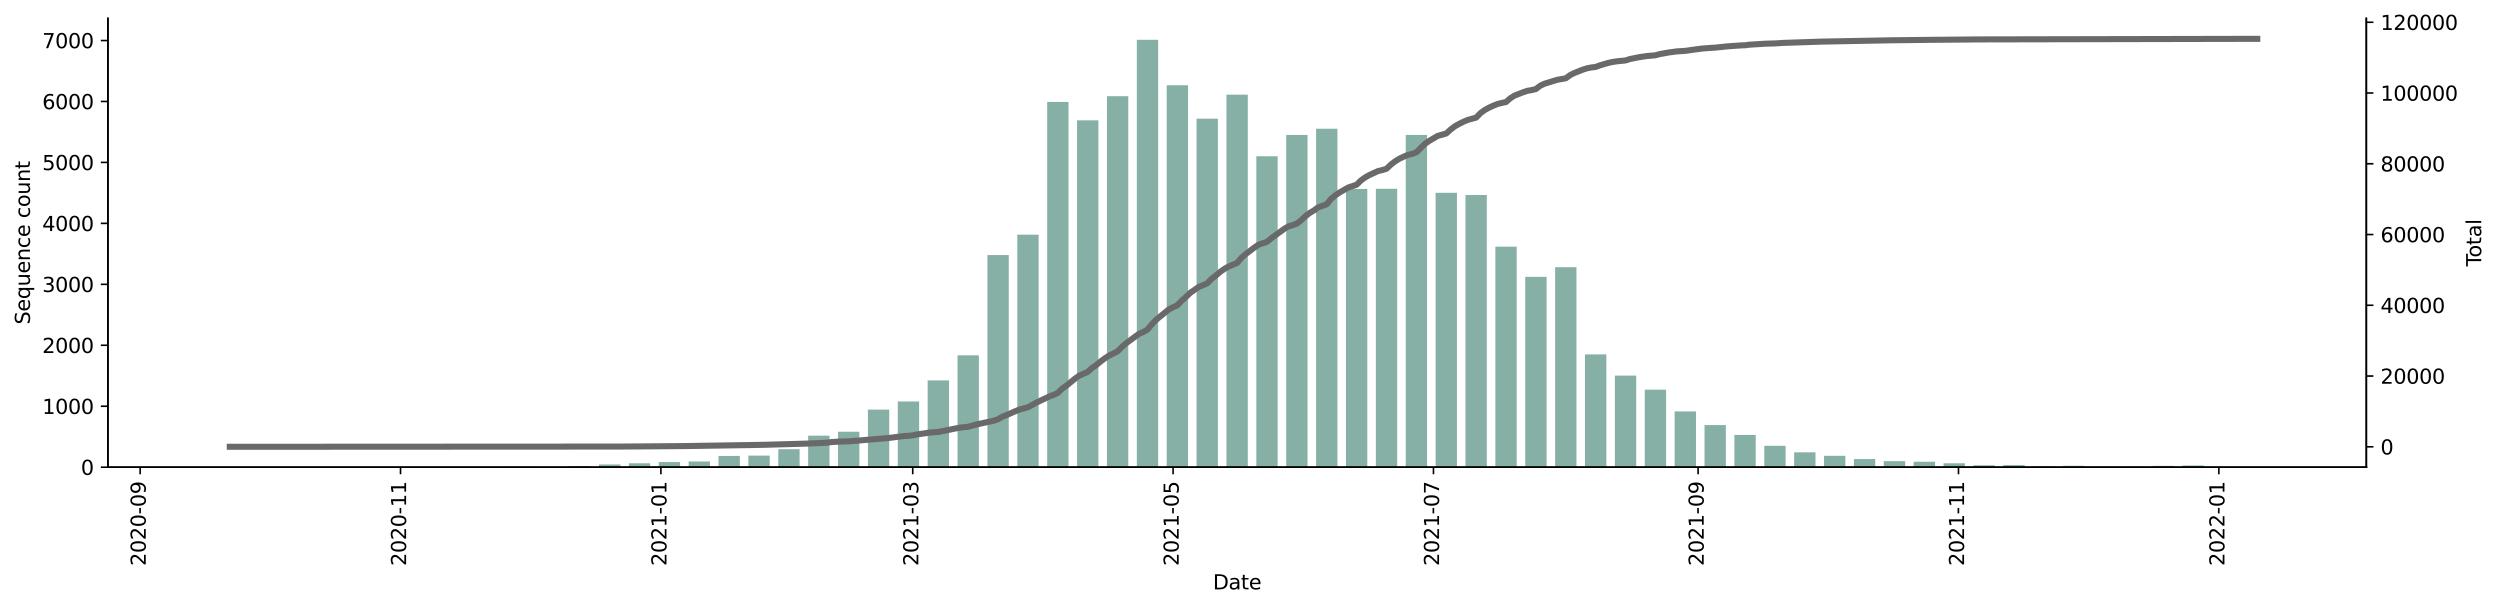 <?xml version="1.0" encoding="utf-8" standalone="no"?>
<!DOCTYPE svg PUBLIC "-//W3C//DTD SVG 1.1//EN"
  "http://www.w3.org/Graphics/SVG/1.1/DTD/svg11.dtd">
<svg xmlns:xlink="http://www.w3.org/1999/xlink" width="1235.381pt" height="300.522pt" viewBox="0 0 1235.381 300.522" xmlns="http://www.w3.org/2000/svg" version="1.1">
 <defs>
  <style type="text/css">*{stroke-linejoin: round; stroke-linecap: butt}</style>
 </defs>
 <g id="figure_1">
  <g id="patch_1">
   <path d="M 0 300.522 
L 1235.381 300.522 
L 1235.381 0 
L 0 0 
z
" style="fill: #ffffff"/>
  </g>
  <g id="axes_1">
   <g id="patch_2">
    <path d="M 53.328 230.861 
L 1169.328 230.861 
L 1169.328 9.101 
L 53.328 9.101 
z
" style="fill: #ffffff"/>
   </g>
   <g id="patch_3">
    <path d="M 104.055 230.861 
L 114.602 230.861 
L 114.602 230.831 
L 104.055 230.831 
z
" clip-path="url(#p906e854f98)" style="fill: #86b0a6"/>
   </g>
   <g id="patch_4">
    <path d="M 118.82 230.861 
L 129.366 230.861 
L 129.366 230.831 
L 118.82 230.831 
z
" clip-path="url(#p906e854f98)" style="fill: #86b0a6"/>
   </g>
   <g id="patch_5">
    <path d="M 148.349 230.861 
L 158.896 230.861 
L 158.896 230.831 
L 148.349 230.831 
z
" clip-path="url(#p906e854f98)" style="fill: #86b0a6"/>
   </g>
   <g id="patch_6">
    <path d="M 163.114 230.861 
L 173.66 230.861 
L 173.66 230.801 
L 163.114 230.801 
z
" clip-path="url(#p906e854f98)" style="fill: #86b0a6"/>
   </g>
   <g id="patch_7">
    <path d="M 177.879 230.861 
L 188.425 230.861 
L 188.425 230.77 
L 177.879 230.77 
z
" clip-path="url(#p906e854f98)" style="fill: #86b0a6"/>
   </g>
   <g id="patch_8">
    <path d="M 192.644 230.861 
L 203.19 230.861 
L 203.19 230.831 
L 192.644 230.831 
z
" clip-path="url(#p906e854f98)" style="fill: #86b0a6"/>
   </g>
   <g id="patch_9">
    <path d="M 222.173 230.861 
L 232.719 230.861 
L 232.719 230.77 
L 222.173 230.77 
z
" clip-path="url(#p906e854f98)" style="fill: #86b0a6"/>
   </g>
   <g id="patch_10">
    <path d="M 251.702 230.861 
L 262.249 230.861 
L 262.249 230.71 
L 251.702 230.71 
z
" clip-path="url(#p906e854f98)" style="fill: #86b0a6"/>
   </g>
   <g id="patch_11">
    <path d="M 266.467 230.861 
L 277.013 230.861 
L 277.013 230.77 
L 266.467 230.77 
z
" clip-path="url(#p906e854f98)" style="fill: #86b0a6"/>
   </g>
   <g id="patch_12">
    <path d="M 281.232 230.861 
L 291.778 230.861 
L 291.778 230.319 
L 281.232 230.319 
z
" clip-path="url(#p906e854f98)" style="fill: #86b0a6"/>
   </g>
   <g id="patch_13">
    <path d="M 295.996 230.861 
L 306.543 230.861 
L 306.543 229.505 
L 295.996 229.505 
z
" clip-path="url(#p906e854f98)" style="fill: #86b0a6"/>
   </g>
   <g id="patch_14">
    <path d="M 310.761 230.861 
L 321.307 230.861 
L 321.307 228.933 
L 310.761 228.933 
z
" clip-path="url(#p906e854f98)" style="fill: #86b0a6"/>
   </g>
   <g id="patch_15">
    <path d="M 325.526 230.861 
L 336.072 230.861 
L 336.072 228.331 
L 325.526 228.331 
z
" clip-path="url(#p906e854f98)" style="fill: #86b0a6"/>
   </g>
   <g id="patch_16">
    <path d="M 340.291 230.861 
L 350.837 230.861 
L 350.837 228.03 
L 340.291 228.03 
z
" clip-path="url(#p906e854f98)" style="fill: #86b0a6"/>
   </g>
   <g id="patch_17">
    <path d="M 355.055 230.861 
L 365.601 230.861 
L 365.601 225.289 
L 355.055 225.289 
z
" clip-path="url(#p906e854f98)" style="fill: #86b0a6"/>
   </g>
   <g id="patch_18">
    <path d="M 369.82 230.861 
L 380.366 230.861 
L 380.366 225.138 
L 369.82 225.138 
z
" clip-path="url(#p906e854f98)" style="fill: #86b0a6"/>
   </g>
   <g id="patch_19">
    <path d="M 384.585 230.861 
L 395.131 230.861 
L 395.131 221.975 
L 384.585 221.975 
z
" clip-path="url(#p906e854f98)" style="fill: #86b0a6"/>
   </g>
   <g id="patch_20">
    <path d="M 399.349 230.861 
L 409.896 230.861 
L 409.896 215.289 
L 399.349 215.289 
z
" clip-path="url(#p906e854f98)" style="fill: #86b0a6"/>
   </g>
   <g id="patch_21">
    <path d="M 414.114 230.861 
L 424.66 230.861 
L 424.66 213.331 
L 414.114 213.331 
z
" clip-path="url(#p906e854f98)" style="fill: #86b0a6"/>
   </g>
   <g id="patch_22">
    <path d="M 428.879 230.861 
L 439.425 230.861 
L 439.425 202.398 
L 428.879 202.398 
z
" clip-path="url(#p906e854f98)" style="fill: #86b0a6"/>
   </g>
   <g id="patch_23">
    <path d="M 443.643 230.861 
L 454.19 230.861 
L 454.19 198.392 
L 443.643 198.392 
z
" clip-path="url(#p906e854f98)" style="fill: #86b0a6"/>
   </g>
   <g id="patch_24">
    <path d="M 458.408 230.861 
L 468.954 230.861 
L 468.954 187.97 
L 458.408 187.97 
z
" clip-path="url(#p906e854f98)" style="fill: #86b0a6"/>
   </g>
   <g id="patch_25">
    <path d="M 473.173 230.861 
L 483.719 230.861 
L 483.719 175.591 
L 473.173 175.591 
z
" clip-path="url(#p906e854f98)" style="fill: #86b0a6"/>
   </g>
   <g id="patch_26">
    <path d="M 487.937 230.861 
L 498.484 230.861 
L 498.484 126.044 
L 487.937 126.044 
z
" clip-path="url(#p906e854f98)" style="fill: #86b0a6"/>
   </g>
   <g id="patch_27">
    <path d="M 502.702 230.861 
L 513.248 230.861 
L 513.248 115.954 
L 502.702 115.954 
z
" clip-path="url(#p906e854f98)" style="fill: #86b0a6"/>
   </g>
   <g id="patch_28">
    <path d="M 517.467 230.861 
L 528.013 230.861 
L 528.013 50.383 
L 517.467 50.383 
z
" clip-path="url(#p906e854f98)" style="fill: #86b0a6"/>
   </g>
   <g id="patch_29">
    <path d="M 532.232 230.861 
L 542.778 230.861 
L 542.778 59.449 
L 532.232 59.449 
z
" clip-path="url(#p906e854f98)" style="fill: #86b0a6"/>
   </g>
   <g id="patch_30">
    <path d="M 546.996 230.861 
L 557.542 230.861 
L 557.542 47.552 
L 546.996 47.552 
z
" clip-path="url(#p906e854f98)" style="fill: #86b0a6"/>
   </g>
   <g id="patch_31">
    <path d="M 561.761 230.861 
L 572.307 230.861 
L 572.307 19.661 
L 561.761 19.661 
z
" clip-path="url(#p906e854f98)" style="fill: #86b0a6"/>
   </g>
   <g id="patch_32">
    <path d="M 576.526 230.861 
L 587.072 230.861 
L 587.072 42.13 
L 576.526 42.13 
z
" clip-path="url(#p906e854f98)" style="fill: #86b0a6"/>
   </g>
   <g id="patch_33">
    <path d="M 591.29 230.861 
L 601.837 230.861 
L 601.837 58.636 
L 591.29 58.636 
z
" clip-path="url(#p906e854f98)" style="fill: #86b0a6"/>
   </g>
   <g id="patch_34">
    <path d="M 606.055 230.861 
L 616.601 230.861 
L 616.601 46.769 
L 606.055 46.769 
z
" clip-path="url(#p906e854f98)" style="fill: #86b0a6"/>
   </g>
   <g id="patch_35">
    <path d="M 620.82 230.861 
L 631.366 230.861 
L 631.366 77.22 
L 620.82 77.22 
z
" clip-path="url(#p906e854f98)" style="fill: #86b0a6"/>
   </g>
   <g id="patch_36">
    <path d="M 635.584 230.861 
L 646.131 230.861 
L 646.131 66.678 
L 635.584 66.678 
z
" clip-path="url(#p906e854f98)" style="fill: #86b0a6"/>
   </g>
   <g id="patch_37">
    <path d="M 650.349 230.861 
L 660.895 230.861 
L 660.895 63.606 
L 650.349 63.606 
z
" clip-path="url(#p906e854f98)" style="fill: #86b0a6"/>
   </g>
   <g id="patch_38">
    <path d="M 665.114 230.861 
L 675.66 230.861 
L 675.66 93.364 
L 665.114 93.364 
z
" clip-path="url(#p906e854f98)" style="fill: #86b0a6"/>
   </g>
   <g id="patch_39">
    <path d="M 679.878 230.861 
L 690.425 230.861 
L 690.425 93.304 
L 679.878 93.304 
z
" clip-path="url(#p906e854f98)" style="fill: #86b0a6"/>
   </g>
   <g id="patch_40">
    <path d="M 694.643 230.861 
L 705.189 230.861 
L 705.189 66.678 
L 694.643 66.678 
z
" clip-path="url(#p906e854f98)" style="fill: #86b0a6"/>
   </g>
   <g id="patch_41">
    <path d="M 709.408 230.861 
L 719.954 230.861 
L 719.954 95.261 
L 709.408 95.261 
z
" clip-path="url(#p906e854f98)" style="fill: #86b0a6"/>
   </g>
   <g id="patch_42">
    <path d="M 724.173 230.861 
L 734.719 230.861 
L 734.719 96.376 
L 724.173 96.376 
z
" clip-path="url(#p906e854f98)" style="fill: #86b0a6"/>
   </g>
   <g id="patch_43">
    <path d="M 738.937 230.861 
L 749.483 230.861 
L 749.483 121.887 
L 738.937 121.887 
z
" clip-path="url(#p906e854f98)" style="fill: #86b0a6"/>
   </g>
   <g id="patch_44">
    <path d="M 753.702 230.861 
L 764.248 230.861 
L 764.248 136.827 
L 753.702 136.827 
z
" clip-path="url(#p906e854f98)" style="fill: #86b0a6"/>
   </g>
   <g id="patch_45">
    <path d="M 768.467 230.861 
L 779.013 230.861 
L 779.013 132.038 
L 768.467 132.038 
z
" clip-path="url(#p906e854f98)" style="fill: #86b0a6"/>
   </g>
   <g id="patch_46">
    <path d="M 783.231 230.861 
L 793.778 230.861 
L 793.778 175.139 
L 783.231 175.139 
z
" clip-path="url(#p906e854f98)" style="fill: #86b0a6"/>
   </g>
   <g id="patch_47">
    <path d="M 797.996 230.861 
L 808.542 230.861 
L 808.542 185.591 
L 797.996 185.591 
z
" clip-path="url(#p906e854f98)" style="fill: #86b0a6"/>
   </g>
   <g id="patch_48">
    <path d="M 812.761 230.861 
L 823.307 230.861 
L 823.307 192.548 
L 812.761 192.548 
z
" clip-path="url(#p906e854f98)" style="fill: #86b0a6"/>
   </g>
   <g id="patch_49">
    <path d="M 827.525 230.861 
L 838.072 230.861 
L 838.072 203.301 
L 827.525 203.301 
z
" clip-path="url(#p906e854f98)" style="fill: #86b0a6"/>
   </g>
   <g id="patch_50">
    <path d="M 842.29 230.861 
L 852.836 230.861 
L 852.836 210.048 
L 842.29 210.048 
z
" clip-path="url(#p906e854f98)" style="fill: #86b0a6"/>
   </g>
   <g id="patch_51">
    <path d="M 857.055 230.861 
L 867.601 230.861 
L 867.601 214.927 
L 857.055 214.927 
z
" clip-path="url(#p906e854f98)" style="fill: #86b0a6"/>
   </g>
   <g id="patch_52">
    <path d="M 871.82 230.861 
L 882.366 230.861 
L 882.366 220.289 
L 871.82 220.289 
z
" clip-path="url(#p906e854f98)" style="fill: #86b0a6"/>
   </g>
   <g id="patch_53">
    <path d="M 886.584 230.861 
L 897.13 230.861 
L 897.13 223.512 
L 886.584 223.512 
z
" clip-path="url(#p906e854f98)" style="fill: #86b0a6"/>
   </g>
   <g id="patch_54">
    <path d="M 901.349 230.861 
L 911.895 230.861 
L 911.895 225.228 
L 901.349 225.228 
z
" clip-path="url(#p906e854f98)" style="fill: #86b0a6"/>
   </g>
   <g id="patch_55">
    <path d="M 916.114 230.861 
L 926.66 230.861 
L 926.66 226.855 
L 916.114 226.855 
z
" clip-path="url(#p906e854f98)" style="fill: #86b0a6"/>
   </g>
   <g id="patch_56">
    <path d="M 930.878 230.861 
L 941.425 230.861 
L 941.425 227.879 
L 930.878 227.879 
z
" clip-path="url(#p906e854f98)" style="fill: #86b0a6"/>
   </g>
   <g id="patch_57">
    <path d="M 945.643 230.861 
L 956.189 230.861 
L 956.189 228.18 
L 945.643 228.18 
z
" clip-path="url(#p906e854f98)" style="fill: #86b0a6"/>
   </g>
   <g id="patch_58">
    <path d="M 960.408 230.861 
L 970.954 230.861 
L 970.954 228.933 
L 960.408 228.933 
z
" clip-path="url(#p906e854f98)" style="fill: #86b0a6"/>
   </g>
   <g id="patch_59">
    <path d="M 975.172 230.861 
L 985.719 230.861 
L 985.719 229.927 
L 975.172 229.927 
z
" clip-path="url(#p906e854f98)" style="fill: #86b0a6"/>
   </g>
   <g id="patch_60">
    <path d="M 989.937 230.861 
L 1000.483 230.861 
L 1000.483 229.807 
L 989.937 229.807 
z
" clip-path="url(#p906e854f98)" style="fill: #86b0a6"/>
   </g>
   <g id="patch_61">
    <path d="M 1004.702 230.861 
L 1015.248 230.861 
L 1015.248 230.439 
L 1004.702 230.439 
z
" clip-path="url(#p906e854f98)" style="fill: #86b0a6"/>
   </g>
   <g id="patch_62">
    <path d="M 1019.466 230.861 
L 1030.013 230.861 
L 1030.013 230.168 
L 1019.466 230.168 
z
" clip-path="url(#p906e854f98)" style="fill: #86b0a6"/>
   </g>
   <g id="patch_63">
    <path d="M 1034.231 230.861 
L 1044.777 230.861 
L 1044.777 230.59 
L 1034.231 230.59 
z
" clip-path="url(#p906e854f98)" style="fill: #86b0a6"/>
   </g>
   <g id="patch_64">
    <path d="M 1048.996 230.861 
L 1059.542 230.861 
L 1059.542 230.68 
L 1048.996 230.68 
z
" clip-path="url(#p906e854f98)" style="fill: #86b0a6"/>
   </g>
   <g id="patch_65">
    <path d="M 1063.761 230.861 
L 1074.307 230.861 
L 1074.307 230.198 
L 1063.761 230.198 
z
" clip-path="url(#p906e854f98)" style="fill: #86b0a6"/>
   </g>
   <g id="patch_66">
    <path d="M 1078.525 230.861 
L 1089.071 230.861 
L 1089.071 230.017 
L 1078.525 230.017 
z
" clip-path="url(#p906e854f98)" style="fill: #86b0a6"/>
   </g>
   <g id="patch_67">
    <path d="M 1108.055 230.861 
L 1118.601 230.861 
L 1118.601 230.831 
L 1108.055 230.831 
z
" clip-path="url(#p906e854f98)" style="fill: #86b0a6"/>
   </g>
   <g id="matplotlib.axis_1">
    <g id="xtick_1">
     <g id="line2d_1">
      <defs>
       <path id="m7a1cccd7f2" d="M 0 0 
L 0 3.5 
" style="stroke: #000000; stroke-width: 0.8"/>
      </defs>
      <g>
       <use xlink:href="#m7a1cccd7f2" x="69.253" y="230.861" style="stroke: #000000; stroke-width: 0.8"/>
      </g>
     </g>
     <g id="text_1">
      <!-- 2020-09 -->
      <g transform="translate(72.012 279.644)rotate(-90)scale(0.1 -0.1)">
       <defs>
        <path id="DejaVuSans-32" d="M 1228 531 
L 3431 531 
L 3431 0 
L 469 0 
L 469 531 
Q 828 903 1448 1529 
Q 2069 2156 2228 2338 
Q 2531 2678 2651 2914 
Q 2772 3150 2772 3378 
Q 2772 3750 2511 3984 
Q 2250 4219 1831 4219 
Q 1534 4219 1204 4116 
Q 875 4013 500 3803 
L 500 4441 
Q 881 4594 1212 4672 
Q 1544 4750 1819 4750 
Q 2544 4750 2975 4387 
Q 3406 4025 3406 3419 
Q 3406 3131 3298 2873 
Q 3191 2616 2906 2266 
Q 2828 2175 2409 1742 
Q 1991 1309 1228 531 
z
" transform="scale(0.016)"/>
        <path id="DejaVuSans-30" d="M 2034 4250 
Q 1547 4250 1301 3770 
Q 1056 3291 1056 2328 
Q 1056 1369 1301 889 
Q 1547 409 2034 409 
Q 2525 409 2770 889 
Q 3016 1369 3016 2328 
Q 3016 3291 2770 3770 
Q 2525 4250 2034 4250 
z
M 2034 4750 
Q 2819 4750 3233 4129 
Q 3647 3509 3647 2328 
Q 3647 1150 3233 529 
Q 2819 -91 2034 -91 
Q 1250 -91 836 529 
Q 422 1150 422 2328 
Q 422 3509 836 4129 
Q 1250 4750 2034 4750 
z
" transform="scale(0.016)"/>
        <path id="DejaVuSans-2d" d="M 313 2009 
L 1997 2009 
L 1997 1497 
L 313 1497 
L 313 2009 
z
" transform="scale(0.016)"/>
        <path id="DejaVuSans-39" d="M 703 97 
L 703 672 
Q 941 559 1184 500 
Q 1428 441 1663 441 
Q 2288 441 2617 861 
Q 2947 1281 2994 2138 
Q 2813 1869 2534 1725 
Q 2256 1581 1919 1581 
Q 1219 1581 811 2004 
Q 403 2428 403 3163 
Q 403 3881 828 4315 
Q 1253 4750 1959 4750 
Q 2769 4750 3195 4129 
Q 3622 3509 3622 2328 
Q 3622 1225 3098 567 
Q 2575 -91 1691 -91 
Q 1453 -91 1209 -44 
Q 966 3 703 97 
z
M 1959 2075 
Q 2384 2075 2632 2365 
Q 2881 2656 2881 3163 
Q 2881 3666 2632 3958 
Q 2384 4250 1959 4250 
Q 1534 4250 1286 3958 
Q 1038 3666 1038 3163 
Q 1038 2656 1286 2365 
Q 1534 2075 1959 2075 
z
" transform="scale(0.016)"/>
       </defs>
       <use xlink:href="#DejaVuSans-32"/>
       <use xlink:href="#DejaVuSans-30" x="63.623"/>
       <use xlink:href="#DejaVuSans-32" x="127.246"/>
       <use xlink:href="#DejaVuSans-30" x="190.869"/>
       <use xlink:href="#DejaVuSans-2d" x="254.492"/>
       <use xlink:href="#DejaVuSans-30" x="290.576"/>
       <use xlink:href="#DejaVuSans-39" x="354.199"/>
      </g>
     </g>
    </g>
    <g id="xtick_2">
     <g id="line2d_2">
      <g>
       <use xlink:href="#m7a1cccd7f2" x="197.917" y="230.861" style="stroke: #000000; stroke-width: 0.8"/>
      </g>
     </g>
     <g id="text_2">
      <!-- 2020-11 -->
      <g transform="translate(200.676 279.644)rotate(-90)scale(0.1 -0.1)">
       <defs>
        <path id="DejaVuSans-31" d="M 794 531 
L 1825 531 
L 1825 4091 
L 703 3866 
L 703 4441 
L 1819 4666 
L 2450 4666 
L 2450 531 
L 3481 531 
L 3481 0 
L 794 0 
L 794 531 
z
" transform="scale(0.016)"/>
       </defs>
       <use xlink:href="#DejaVuSans-32"/>
       <use xlink:href="#DejaVuSans-30" x="63.623"/>
       <use xlink:href="#DejaVuSans-32" x="127.246"/>
       <use xlink:href="#DejaVuSans-30" x="190.869"/>
       <use xlink:href="#DejaVuSans-2d" x="254.492"/>
       <use xlink:href="#DejaVuSans-31" x="290.576"/>
       <use xlink:href="#DejaVuSans-31" x="354.199"/>
      </g>
     </g>
    </g>
    <g id="xtick_3">
     <g id="line2d_3">
      <g>
       <use xlink:href="#m7a1cccd7f2" x="326.58" y="230.861" style="stroke: #000000; stroke-width: 0.8"/>
      </g>
     </g>
     <g id="text_3">
      <!-- 2021-01 -->
      <g transform="translate(329.34 279.644)rotate(-90)scale(0.1 -0.1)">
       <use xlink:href="#DejaVuSans-32"/>
       <use xlink:href="#DejaVuSans-30" x="63.623"/>
       <use xlink:href="#DejaVuSans-32" x="127.246"/>
       <use xlink:href="#DejaVuSans-31" x="190.869"/>
       <use xlink:href="#DejaVuSans-2d" x="254.492"/>
       <use xlink:href="#DejaVuSans-30" x="290.576"/>
       <use xlink:href="#DejaVuSans-31" x="354.199"/>
      </g>
     </g>
    </g>
    <g id="xtick_4">
     <g id="line2d_4">
      <g>
       <use xlink:href="#m7a1cccd7f2" x="451.026" y="230.861" style="stroke: #000000; stroke-width: 0.8"/>
      </g>
     </g>
     <g id="text_4">
      <!-- 2021-03 -->
      <g transform="translate(453.785 279.644)rotate(-90)scale(0.1 -0.1)">
       <defs>
        <path id="DejaVuSans-33" d="M 2597 2516 
Q 3050 2419 3304 2112 
Q 3559 1806 3559 1356 
Q 3559 666 3084 287 
Q 2609 -91 1734 -91 
Q 1441 -91 1130 -33 
Q 819 25 488 141 
L 488 750 
Q 750 597 1062 519 
Q 1375 441 1716 441 
Q 2309 441 2620 675 
Q 2931 909 2931 1356 
Q 2931 1769 2642 2001 
Q 2353 2234 1838 2234 
L 1294 2234 
L 1294 2753 
L 1863 2753 
Q 2328 2753 2575 2939 
Q 2822 3125 2822 3475 
Q 2822 3834 2567 4026 
Q 2313 4219 1838 4219 
Q 1578 4219 1281 4162 
Q 984 4106 628 3988 
L 628 4550 
Q 988 4650 1302 4700 
Q 1616 4750 1894 4750 
Q 2613 4750 3031 4423 
Q 3450 4097 3450 3541 
Q 3450 3153 3228 2886 
Q 3006 2619 2597 2516 
z
" transform="scale(0.016)"/>
       </defs>
       <use xlink:href="#DejaVuSans-32"/>
       <use xlink:href="#DejaVuSans-30" x="63.623"/>
       <use xlink:href="#DejaVuSans-32" x="127.246"/>
       <use xlink:href="#DejaVuSans-31" x="190.869"/>
       <use xlink:href="#DejaVuSans-2d" x="254.492"/>
       <use xlink:href="#DejaVuSans-30" x="290.576"/>
       <use xlink:href="#DejaVuSans-33" x="354.199"/>
      </g>
     </g>
    </g>
    <g id="xtick_5">
     <g id="line2d_5">
      <g>
       <use xlink:href="#m7a1cccd7f2" x="579.689" y="230.861" style="stroke: #000000; stroke-width: 0.8"/>
      </g>
     </g>
     <g id="text_5">
      <!-- 2021-05 -->
      <g transform="translate(582.449 279.644)rotate(-90)scale(0.1 -0.1)">
       <defs>
        <path id="DejaVuSans-35" d="M 691 4666 
L 3169 4666 
L 3169 4134 
L 1269 4134 
L 1269 2991 
Q 1406 3038 1543 3061 
Q 1681 3084 1819 3084 
Q 2600 3084 3056 2656 
Q 3513 2228 3513 1497 
Q 3513 744 3044 326 
Q 2575 -91 1722 -91 
Q 1428 -91 1123 -41 
Q 819 9 494 109 
L 494 744 
Q 775 591 1075 516 
Q 1375 441 1709 441 
Q 2250 441 2565 725 
Q 2881 1009 2881 1497 
Q 2881 1984 2565 2268 
Q 2250 2553 1709 2553 
Q 1456 2553 1204 2497 
Q 953 2441 691 2322 
L 691 4666 
z
" transform="scale(0.016)"/>
       </defs>
       <use xlink:href="#DejaVuSans-32"/>
       <use xlink:href="#DejaVuSans-30" x="63.623"/>
       <use xlink:href="#DejaVuSans-32" x="127.246"/>
       <use xlink:href="#DejaVuSans-31" x="190.869"/>
       <use xlink:href="#DejaVuSans-2d" x="254.492"/>
       <use xlink:href="#DejaVuSans-30" x="290.576"/>
       <use xlink:href="#DejaVuSans-35" x="354.199"/>
      </g>
     </g>
    </g>
    <g id="xtick_6">
     <g id="line2d_6">
      <g>
       <use xlink:href="#m7a1cccd7f2" x="708.353" y="230.861" style="stroke: #000000; stroke-width: 0.8"/>
      </g>
     </g>
     <g id="text_6">
      <!-- 2021-07 -->
      <g transform="translate(711.113 279.644)rotate(-90)scale(0.1 -0.1)">
       <defs>
        <path id="DejaVuSans-37" d="M 525 4666 
L 3525 4666 
L 3525 4397 
L 1831 0 
L 1172 0 
L 2766 4134 
L 525 4134 
L 525 4666 
z
" transform="scale(0.016)"/>
       </defs>
       <use xlink:href="#DejaVuSans-32"/>
       <use xlink:href="#DejaVuSans-30" x="63.623"/>
       <use xlink:href="#DejaVuSans-32" x="127.246"/>
       <use xlink:href="#DejaVuSans-31" x="190.869"/>
       <use xlink:href="#DejaVuSans-2d" x="254.492"/>
       <use xlink:href="#DejaVuSans-30" x="290.576"/>
       <use xlink:href="#DejaVuSans-37" x="354.199"/>
      </g>
     </g>
    </g>
    <g id="xtick_7">
     <g id="line2d_7">
      <g>
       <use xlink:href="#m7a1cccd7f2" x="839.126" y="230.861" style="stroke: #000000; stroke-width: 0.8"/>
      </g>
     </g>
     <g id="text_7">
      <!-- 2021-09 -->
      <g transform="translate(841.886 279.644)rotate(-90)scale(0.1 -0.1)">
       <use xlink:href="#DejaVuSans-32"/>
       <use xlink:href="#DejaVuSans-30" x="63.623"/>
       <use xlink:href="#DejaVuSans-32" x="127.246"/>
       <use xlink:href="#DejaVuSans-31" x="190.869"/>
       <use xlink:href="#DejaVuSans-2d" x="254.492"/>
       <use xlink:href="#DejaVuSans-30" x="290.576"/>
       <use xlink:href="#DejaVuSans-39" x="354.199"/>
      </g>
     </g>
    </g>
    <g id="xtick_8">
     <g id="line2d_8">
      <g>
       <use xlink:href="#m7a1cccd7f2" x="967.79" y="230.861" style="stroke: #000000; stroke-width: 0.8"/>
      </g>
     </g>
     <g id="text_8">
      <!-- 2021-11 -->
      <g transform="translate(970.549 279.644)rotate(-90)scale(0.1 -0.1)">
       <use xlink:href="#DejaVuSans-32"/>
       <use xlink:href="#DejaVuSans-30" x="63.623"/>
       <use xlink:href="#DejaVuSans-32" x="127.246"/>
       <use xlink:href="#DejaVuSans-31" x="190.869"/>
       <use xlink:href="#DejaVuSans-2d" x="254.492"/>
       <use xlink:href="#DejaVuSans-31" x="290.576"/>
       <use xlink:href="#DejaVuSans-31" x="354.199"/>
      </g>
     </g>
    </g>
    <g id="xtick_9">
     <g id="line2d_9">
      <g>
       <use xlink:href="#m7a1cccd7f2" x="1096.454" y="230.861" style="stroke: #000000; stroke-width: 0.8"/>
      </g>
     </g>
     <g id="text_9">
      <!-- 2022-01 -->
      <g transform="translate(1099.213 279.644)rotate(-90)scale(0.1 -0.1)">
       <use xlink:href="#DejaVuSans-32"/>
       <use xlink:href="#DejaVuSans-30" x="63.623"/>
       <use xlink:href="#DejaVuSans-32" x="127.246"/>
       <use xlink:href="#DejaVuSans-32" x="190.869"/>
       <use xlink:href="#DejaVuSans-2d" x="254.492"/>
       <use xlink:href="#DejaVuSans-30" x="290.576"/>
       <use xlink:href="#DejaVuSans-31" x="354.199"/>
      </g>
     </g>
    </g>
    <g id="text_10">
     <!-- Date -->
     <g transform="translate(599.377 291.242)scale(0.1 -0.1)">
      <defs>
       <path id="DejaVuSans-44" d="M 1259 4147 
L 1259 519 
L 2022 519 
Q 2988 519 3436 956 
Q 3884 1394 3884 2338 
Q 3884 3275 3436 3711 
Q 2988 4147 2022 4147 
L 1259 4147 
z
M 628 4666 
L 1925 4666 
Q 3281 4666 3915 4102 
Q 4550 3538 4550 2338 
Q 4550 1131 3912 565 
Q 3275 0 1925 0 
L 628 0 
L 628 4666 
z
" transform="scale(0.016)"/>
       <path id="DejaVuSans-61" d="M 2194 1759 
Q 1497 1759 1228 1600 
Q 959 1441 959 1056 
Q 959 750 1161 570 
Q 1363 391 1709 391 
Q 2188 391 2477 730 
Q 2766 1069 2766 1631 
L 2766 1759 
L 2194 1759 
z
M 3341 1997 
L 3341 0 
L 2766 0 
L 2766 531 
Q 2569 213 2275 61 
Q 1981 -91 1556 -91 
Q 1019 -91 701 211 
Q 384 513 384 1019 
Q 384 1609 779 1909 
Q 1175 2209 1959 2209 
L 2766 2209 
L 2766 2266 
Q 2766 2663 2505 2880 
Q 2244 3097 1772 3097 
Q 1472 3097 1187 3025 
Q 903 2953 641 2809 
L 641 3341 
Q 956 3463 1253 3523 
Q 1550 3584 1831 3584 
Q 2591 3584 2966 3190 
Q 3341 2797 3341 1997 
z
" transform="scale(0.016)"/>
       <path id="DejaVuSans-74" d="M 1172 4494 
L 1172 3500 
L 2356 3500 
L 2356 3053 
L 1172 3053 
L 1172 1153 
Q 1172 725 1289 603 
Q 1406 481 1766 481 
L 2356 481 
L 2356 0 
L 1766 0 
Q 1100 0 847 248 
Q 594 497 594 1153 
L 594 3053 
L 172 3053 
L 172 3500 
L 594 3500 
L 594 4494 
L 1172 4494 
z
" transform="scale(0.016)"/>
       <path id="DejaVuSans-65" d="M 3597 1894 
L 3597 1613 
L 953 1613 
Q 991 1019 1311 708 
Q 1631 397 2203 397 
Q 2534 397 2845 478 
Q 3156 559 3463 722 
L 3463 178 
Q 3153 47 2828 -22 
Q 2503 -91 2169 -91 
Q 1331 -91 842 396 
Q 353 884 353 1716 
Q 353 2575 817 3079 
Q 1281 3584 2069 3584 
Q 2775 3584 3186 3129 
Q 3597 2675 3597 1894 
z
M 3022 2063 
Q 3016 2534 2758 2815 
Q 2500 3097 2075 3097 
Q 1594 3097 1305 2825 
Q 1016 2553 972 2059 
L 3022 2063 
z
" transform="scale(0.016)"/>
      </defs>
      <use xlink:href="#DejaVuSans-44"/>
      <use xlink:href="#DejaVuSans-61" x="77.002"/>
      <use xlink:href="#DejaVuSans-74" x="138.281"/>
      <use xlink:href="#DejaVuSans-65" x="177.49"/>
     </g>
    </g>
   </g>
   <g id="matplotlib.axis_2">
    <g id="ytick_1">
     <g id="line2d_10">
      <defs>
       <path id="m15b732468c" d="M 0 0 
L -3.5 0 
" style="stroke: #000000; stroke-width: 0.8"/>
      </defs>
      <g>
       <use xlink:href="#m15b732468c" x="53.328" y="230.861" style="stroke: #000000; stroke-width: 0.8"/>
      </g>
     </g>
     <g id="text_11">
      <!-- 0 -->
      <g transform="translate(39.966 234.66)scale(0.1 -0.1)">
       <use xlink:href="#DejaVuSans-30"/>
      </g>
     </g>
    </g>
    <g id="ytick_2">
     <g id="line2d_11">
      <g>
       <use xlink:href="#m15b732468c" x="53.328" y="200.741" style="stroke: #000000; stroke-width: 0.8"/>
      </g>
     </g>
     <g id="text_12">
      <!-- 1000 -->
      <g transform="translate(20.878 204.54)scale(0.1 -0.1)">
       <use xlink:href="#DejaVuSans-31"/>
       <use xlink:href="#DejaVuSans-30" x="63.623"/>
       <use xlink:href="#DejaVuSans-30" x="127.246"/>
       <use xlink:href="#DejaVuSans-30" x="190.869"/>
      </g>
     </g>
    </g>
    <g id="ytick_3">
     <g id="line2d_12">
      <g>
       <use xlink:href="#m15b732468c" x="53.328" y="170.621" style="stroke: #000000; stroke-width: 0.8"/>
      </g>
     </g>
     <g id="text_13">
      <!-- 2000 -->
      <g transform="translate(20.878 174.42)scale(0.1 -0.1)">
       <use xlink:href="#DejaVuSans-32"/>
       <use xlink:href="#DejaVuSans-30" x="63.623"/>
       <use xlink:href="#DejaVuSans-30" x="127.246"/>
       <use xlink:href="#DejaVuSans-30" x="190.869"/>
      </g>
     </g>
    </g>
    <g id="ytick_4">
     <g id="line2d_13">
      <g>
       <use xlink:href="#m15b732468c" x="53.328" y="140.501" style="stroke: #000000; stroke-width: 0.8"/>
      </g>
     </g>
     <g id="text_14">
      <!-- 3000 -->
      <g transform="translate(20.878 144.301)scale(0.1 -0.1)">
       <use xlink:href="#DejaVuSans-33"/>
       <use xlink:href="#DejaVuSans-30" x="63.623"/>
       <use xlink:href="#DejaVuSans-30" x="127.246"/>
       <use xlink:href="#DejaVuSans-30" x="190.869"/>
      </g>
     </g>
    </g>
    <g id="ytick_5">
     <g id="line2d_14">
      <g>
       <use xlink:href="#m15b732468c" x="53.328" y="110.382" style="stroke: #000000; stroke-width: 0.8"/>
      </g>
     </g>
     <g id="text_15">
      <!-- 4000 -->
      <g transform="translate(20.878 114.181)scale(0.1 -0.1)">
       <defs>
        <path id="DejaVuSans-34" d="M 2419 4116 
L 825 1625 
L 2419 1625 
L 2419 4116 
z
M 2253 4666 
L 3047 4666 
L 3047 1625 
L 3713 1625 
L 3713 1100 
L 3047 1100 
L 3047 0 
L 2419 0 
L 2419 1100 
L 313 1100 
L 313 1709 
L 2253 4666 
z
" transform="scale(0.016)"/>
       </defs>
       <use xlink:href="#DejaVuSans-34"/>
       <use xlink:href="#DejaVuSans-30" x="63.623"/>
       <use xlink:href="#DejaVuSans-30" x="127.246"/>
       <use xlink:href="#DejaVuSans-30" x="190.869"/>
      </g>
     </g>
    </g>
    <g id="ytick_6">
     <g id="line2d_15">
      <g>
       <use xlink:href="#m15b732468c" x="53.328" y="80.262" style="stroke: #000000; stroke-width: 0.8"/>
      </g>
     </g>
     <g id="text_16">
      <!-- 5000 -->
      <g transform="translate(20.878 84.061)scale(0.1 -0.1)">
       <use xlink:href="#DejaVuSans-35"/>
       <use xlink:href="#DejaVuSans-30" x="63.623"/>
       <use xlink:href="#DejaVuSans-30" x="127.246"/>
       <use xlink:href="#DejaVuSans-30" x="190.869"/>
      </g>
     </g>
    </g>
    <g id="ytick_7">
     <g id="line2d_16">
      <g>
       <use xlink:href="#m15b732468c" x="53.328" y="50.142" style="stroke: #000000; stroke-width: 0.8"/>
      </g>
     </g>
     <g id="text_17">
      <!-- 6000 -->
      <g transform="translate(20.878 53.941)scale(0.1 -0.1)">
       <defs>
        <path id="DejaVuSans-36" d="M 2113 2584 
Q 1688 2584 1439 2293 
Q 1191 2003 1191 1497 
Q 1191 994 1439 701 
Q 1688 409 2113 409 
Q 2538 409 2786 701 
Q 3034 994 3034 1497 
Q 3034 2003 2786 2293 
Q 2538 2584 2113 2584 
z
M 3366 4563 
L 3366 3988 
Q 3128 4100 2886 4159 
Q 2644 4219 2406 4219 
Q 1781 4219 1451 3797 
Q 1122 3375 1075 2522 
Q 1259 2794 1537 2939 
Q 1816 3084 2150 3084 
Q 2853 3084 3261 2657 
Q 3669 2231 3669 1497 
Q 3669 778 3244 343 
Q 2819 -91 2113 -91 
Q 1303 -91 875 529 
Q 447 1150 447 2328 
Q 447 3434 972 4092 
Q 1497 4750 2381 4750 
Q 2619 4750 2861 4703 
Q 3103 4656 3366 4563 
z
" transform="scale(0.016)"/>
       </defs>
       <use xlink:href="#DejaVuSans-36"/>
       <use xlink:href="#DejaVuSans-30" x="63.623"/>
       <use xlink:href="#DejaVuSans-30" x="127.246"/>
       <use xlink:href="#DejaVuSans-30" x="190.869"/>
      </g>
     </g>
    </g>
    <g id="ytick_8">
     <g id="line2d_17">
      <g>
       <use xlink:href="#m15b732468c" x="53.328" y="20.022" style="stroke: #000000; stroke-width: 0.8"/>
      </g>
     </g>
     <g id="text_18">
      <!-- 7000 -->
      <g transform="translate(20.878 23.821)scale(0.1 -0.1)">
       <use xlink:href="#DejaVuSans-37"/>
       <use xlink:href="#DejaVuSans-30" x="63.623"/>
       <use xlink:href="#DejaVuSans-30" x="127.246"/>
       <use xlink:href="#DejaVuSans-30" x="190.869"/>
      </g>
     </g>
    </g>
    <g id="text_19">
     <!-- Sequence count -->
     <g transform="translate(14.798 160.341)rotate(-90)scale(0.1 -0.1)">
      <defs>
       <path id="DejaVuSans-53" d="M 3425 4513 
L 3425 3897 
Q 3066 4069 2747 4153 
Q 2428 4238 2131 4238 
Q 1616 4238 1336 4038 
Q 1056 3838 1056 3469 
Q 1056 3159 1242 3001 
Q 1428 2844 1947 2747 
L 2328 2669 
Q 3034 2534 3370 2195 
Q 3706 1856 3706 1288 
Q 3706 609 3251 259 
Q 2797 -91 1919 -91 
Q 1588 -91 1214 -16 
Q 841 59 441 206 
L 441 856 
Q 825 641 1194 531 
Q 1563 422 1919 422 
Q 2459 422 2753 634 
Q 3047 847 3047 1241 
Q 3047 1584 2836 1778 
Q 2625 1972 2144 2069 
L 1759 2144 
Q 1053 2284 737 2584 
Q 422 2884 422 3419 
Q 422 4038 858 4394 
Q 1294 4750 2059 4750 
Q 2388 4750 2728 4690 
Q 3069 4631 3425 4513 
z
" transform="scale(0.016)"/>
       <path id="DejaVuSans-71" d="M 947 1747 
Q 947 1113 1208 752 
Q 1469 391 1925 391 
Q 2381 391 2643 752 
Q 2906 1113 2906 1747 
Q 2906 2381 2643 2742 
Q 2381 3103 1925 3103 
Q 1469 3103 1208 2742 
Q 947 2381 947 1747 
z
M 2906 525 
Q 2725 213 2448 61 
Q 2172 -91 1784 -91 
Q 1150 -91 751 415 
Q 353 922 353 1747 
Q 353 2572 751 3078 
Q 1150 3584 1784 3584 
Q 2172 3584 2448 3432 
Q 2725 3281 2906 2969 
L 2906 3500 
L 3481 3500 
L 3481 -1331 
L 2906 -1331 
L 2906 525 
z
" transform="scale(0.016)"/>
       <path id="DejaVuSans-75" d="M 544 1381 
L 544 3500 
L 1119 3500 
L 1119 1403 
Q 1119 906 1312 657 
Q 1506 409 1894 409 
Q 2359 409 2629 706 
Q 2900 1003 2900 1516 
L 2900 3500 
L 3475 3500 
L 3475 0 
L 2900 0 
L 2900 538 
Q 2691 219 2414 64 
Q 2138 -91 1772 -91 
Q 1169 -91 856 284 
Q 544 659 544 1381 
z
M 1991 3584 
L 1991 3584 
z
" transform="scale(0.016)"/>
       <path id="DejaVuSans-6e" d="M 3513 2113 
L 3513 0 
L 2938 0 
L 2938 2094 
Q 2938 2591 2744 2837 
Q 2550 3084 2163 3084 
Q 1697 3084 1428 2787 
Q 1159 2491 1159 1978 
L 1159 0 
L 581 0 
L 581 3500 
L 1159 3500 
L 1159 2956 
Q 1366 3272 1645 3428 
Q 1925 3584 2291 3584 
Q 2894 3584 3203 3211 
Q 3513 2838 3513 2113 
z
" transform="scale(0.016)"/>
       <path id="DejaVuSans-63" d="M 3122 3366 
L 3122 2828 
Q 2878 2963 2633 3030 
Q 2388 3097 2138 3097 
Q 1578 3097 1268 2742 
Q 959 2388 959 1747 
Q 959 1106 1268 751 
Q 1578 397 2138 397 
Q 2388 397 2633 464 
Q 2878 531 3122 666 
L 3122 134 
Q 2881 22 2623 -34 
Q 2366 -91 2075 -91 
Q 1284 -91 818 406 
Q 353 903 353 1747 
Q 353 2603 823 3093 
Q 1294 3584 2113 3584 
Q 2378 3584 2631 3529 
Q 2884 3475 3122 3366 
z
" transform="scale(0.016)"/>
       <path id="DejaVuSans-20" transform="scale(0.016)"/>
       <path id="DejaVuSans-6f" d="M 1959 3097 
Q 1497 3097 1228 2736 
Q 959 2375 959 1747 
Q 959 1119 1226 758 
Q 1494 397 1959 397 
Q 2419 397 2687 759 
Q 2956 1122 2956 1747 
Q 2956 2369 2687 2733 
Q 2419 3097 1959 3097 
z
M 1959 3584 
Q 2709 3584 3137 3096 
Q 3566 2609 3566 1747 
Q 3566 888 3137 398 
Q 2709 -91 1959 -91 
Q 1206 -91 779 398 
Q 353 888 353 1747 
Q 353 2609 779 3096 
Q 1206 3584 1959 3584 
z
" transform="scale(0.016)"/>
      </defs>
      <use xlink:href="#DejaVuSans-53"/>
      <use xlink:href="#DejaVuSans-65" x="63.477"/>
      <use xlink:href="#DejaVuSans-71" x="125"/>
      <use xlink:href="#DejaVuSans-75" x="188.477"/>
      <use xlink:href="#DejaVuSans-65" x="251.855"/>
      <use xlink:href="#DejaVuSans-6e" x="313.379"/>
      <use xlink:href="#DejaVuSans-63" x="376.758"/>
      <use xlink:href="#DejaVuSans-65" x="431.738"/>
      <use xlink:href="#DejaVuSans-20" x="493.262"/>
      <use xlink:href="#DejaVuSans-63" x="525.049"/>
      <use xlink:href="#DejaVuSans-6f" x="580.029"/>
      <use xlink:href="#DejaVuSans-75" x="641.211"/>
      <use xlink:href="#DejaVuSans-6e" x="704.59"/>
      <use xlink:href="#DejaVuSans-74" x="767.969"/>
     </g>
    </g>
   </g>
   <g id="patch_68">
    <path d="M 53.328 230.861 
L 53.328 9.101 
" style="fill: none; stroke: #000000; stroke-width: 0.8; stroke-linejoin: miter; stroke-linecap: square"/>
   </g>
   <g id="patch_69">
    <path d="M 1169.328 230.861 
L 1169.328 9.101 
" style="fill: none; stroke: #000000; stroke-width: 0.8; stroke-linejoin: miter; stroke-linecap: square"/>
   </g>
   <g id="patch_70">
    <path d="M 53.328 230.861 
L 1169.328 230.861 
" style="fill: none; stroke: #000000; stroke-width: 0.8; stroke-linejoin: miter; stroke-linecap: square"/>
   </g>
  </g>
  <g id="axes_2">
   <g id="matplotlib.axis_3">
    <g id="ytick_9">
     <g id="line2d_18">
      <defs>
       <path id="m933549c9b0" d="M 0 0 
L 3.5 0 
" style="stroke: #000000; stroke-width: 0.8"/>
      </defs>
      <g>
       <use xlink:href="#m933549c9b0" x="1169.328" y="220.783" style="stroke: #000000; stroke-width: 0.8"/>
      </g>
     </g>
     <g id="text_20">
      <!-- 0 -->
      <g transform="translate(1176.328 224.582)scale(0.1 -0.1)">
       <use xlink:href="#DejaVuSans-30"/>
      </g>
     </g>
    </g>
    <g id="ytick_10">
     <g id="line2d_19">
      <g>
       <use xlink:href="#m933549c9b0" x="1169.328" y="185.819" style="stroke: #000000; stroke-width: 0.8"/>
      </g>
     </g>
     <g id="text_21">
      <!-- 20000 -->
      <g transform="translate(1176.328 189.618)scale(0.1 -0.1)">
       <use xlink:href="#DejaVuSans-32"/>
       <use xlink:href="#DejaVuSans-30" x="63.623"/>
       <use xlink:href="#DejaVuSans-30" x="127.246"/>
       <use xlink:href="#DejaVuSans-30" x="190.869"/>
       <use xlink:href="#DejaVuSans-30" x="254.492"/>
      </g>
     </g>
    </g>
    <g id="ytick_11">
     <g id="line2d_20">
      <g>
       <use xlink:href="#m933549c9b0" x="1169.328" y="150.855" style="stroke: #000000; stroke-width: 0.8"/>
      </g>
     </g>
     <g id="text_22">
      <!-- 40000 -->
      <g transform="translate(1176.328 154.654)scale(0.1 -0.1)">
       <use xlink:href="#DejaVuSans-34"/>
       <use xlink:href="#DejaVuSans-30" x="63.623"/>
       <use xlink:href="#DejaVuSans-30" x="127.246"/>
       <use xlink:href="#DejaVuSans-30" x="190.869"/>
       <use xlink:href="#DejaVuSans-30" x="254.492"/>
      </g>
     </g>
    </g>
    <g id="ytick_12">
     <g id="line2d_21">
      <g>
       <use xlink:href="#m933549c9b0" x="1169.328" y="115.891" style="stroke: #000000; stroke-width: 0.8"/>
      </g>
     </g>
     <g id="text_23">
      <!-- 60000 -->
      <g transform="translate(1176.328 119.69)scale(0.1 -0.1)">
       <use xlink:href="#DejaVuSans-36"/>
       <use xlink:href="#DejaVuSans-30" x="63.623"/>
       <use xlink:href="#DejaVuSans-30" x="127.246"/>
       <use xlink:href="#DejaVuSans-30" x="190.869"/>
       <use xlink:href="#DejaVuSans-30" x="254.492"/>
      </g>
     </g>
    </g>
    <g id="ytick_13">
     <g id="line2d_22">
      <g>
       <use xlink:href="#m933549c9b0" x="1169.328" y="80.927" style="stroke: #000000; stroke-width: 0.8"/>
      </g>
     </g>
     <g id="text_24">
      <!-- 80000 -->
      <g transform="translate(1176.328 84.726)scale(0.1 -0.1)">
       <defs>
        <path id="DejaVuSans-38" d="M 2034 2216 
Q 1584 2216 1326 1975 
Q 1069 1734 1069 1313 
Q 1069 891 1326 650 
Q 1584 409 2034 409 
Q 2484 409 2743 651 
Q 3003 894 3003 1313 
Q 3003 1734 2745 1975 
Q 2488 2216 2034 2216 
z
M 1403 2484 
Q 997 2584 770 2862 
Q 544 3141 544 3541 
Q 544 4100 942 4425 
Q 1341 4750 2034 4750 
Q 2731 4750 3128 4425 
Q 3525 4100 3525 3541 
Q 3525 3141 3298 2862 
Q 3072 2584 2669 2484 
Q 3125 2378 3379 2068 
Q 3634 1759 3634 1313 
Q 3634 634 3220 271 
Q 2806 -91 2034 -91 
Q 1263 -91 848 271 
Q 434 634 434 1313 
Q 434 1759 690 2068 
Q 947 2378 1403 2484 
z
M 1172 3481 
Q 1172 3119 1398 2916 
Q 1625 2713 2034 2713 
Q 2441 2713 2670 2916 
Q 2900 3119 2900 3481 
Q 2900 3844 2670 4047 
Q 2441 4250 2034 4250 
Q 1625 4250 1398 4047 
Q 1172 3844 1172 3481 
z
" transform="scale(0.016)"/>
       </defs>
       <use xlink:href="#DejaVuSans-38"/>
       <use xlink:href="#DejaVuSans-30" x="63.623"/>
       <use xlink:href="#DejaVuSans-30" x="127.246"/>
       <use xlink:href="#DejaVuSans-30" x="190.869"/>
       <use xlink:href="#DejaVuSans-30" x="254.492"/>
      </g>
     </g>
    </g>
    <g id="ytick_14">
     <g id="line2d_23">
      <g>
       <use xlink:href="#m933549c9b0" x="1169.328" y="45.963" style="stroke: #000000; stroke-width: 0.8"/>
      </g>
     </g>
     <g id="text_25">
      <!-- 100000 -->
      <g transform="translate(1176.328 49.762)scale(0.1 -0.1)">
       <use xlink:href="#DejaVuSans-31"/>
       <use xlink:href="#DejaVuSans-30" x="63.623"/>
       <use xlink:href="#DejaVuSans-30" x="127.246"/>
       <use xlink:href="#DejaVuSans-30" x="190.869"/>
       <use xlink:href="#DejaVuSans-30" x="254.492"/>
       <use xlink:href="#DejaVuSans-30" x="318.115"/>
      </g>
     </g>
    </g>
    <g id="ytick_15">
     <g id="line2d_24">
      <g>
       <use xlink:href="#m933549c9b0" x="1169.328" y="10.999" style="stroke: #000000; stroke-width: 0.8"/>
      </g>
     </g>
     <g id="text_26">
      <!-- 120000 -->
      <g transform="translate(1176.328 14.798)scale(0.1 -0.1)">
       <use xlink:href="#DejaVuSans-31"/>
       <use xlink:href="#DejaVuSans-32" x="63.623"/>
       <use xlink:href="#DejaVuSans-30" x="127.246"/>
       <use xlink:href="#DejaVuSans-30" x="190.869"/>
       <use xlink:href="#DejaVuSans-30" x="254.492"/>
       <use xlink:href="#DejaVuSans-30" x="318.115"/>
      </g>
     </g>
    </g>
    <g id="text_27">
     <!-- Total -->
     <g transform="translate(1226.102 131.657)rotate(-90)scale(0.1 -0.1)">
      <defs>
       <path id="DejaVuSans-54" d="M -19 4666 
L 3928 4666 
L 3928 4134 
L 2272 4134 
L 2272 0 
L 1638 0 
L 1638 4134 
L -19 4134 
L -19 4666 
z
" transform="scale(0.016)"/>
       <path id="DejaVuSans-6c" d="M 603 4863 
L 1178 4863 
L 1178 0 
L 603 0 
L 603 4863 
z
" transform="scale(0.016)"/>
      </defs>
      <use xlink:href="#DejaVuSans-54"/>
      <use xlink:href="#DejaVuSans-6f" x="44.084"/>
      <use xlink:href="#DejaVuSans-74" x="105.266"/>
      <use xlink:href="#DejaVuSans-61" x="144.475"/>
      <use xlink:href="#DejaVuSans-6c" x="205.754"/>
     </g>
    </g>
   </g>
   <g id="line2d_25">
    <path d="M 113.547 220.781 
L 305.488 220.674 
L 322.362 220.554 
L 337.127 220.44 
L 377.202 219.811 
L 398.295 219.216 
L 402.513 219.043 
L 406.732 218.863 
L 408.841 218.727 
L 410.95 218.443 
L 415.169 218.192 
L 419.387 218.092 
L 423.606 217.763 
L 427.824 217.384 
L 438.37 216.524 
L 442.589 215.987 
L 446.807 215.47 
L 448.916 215.374 
L 451.026 215.101 
L 453.135 214.687 
L 457.353 214.071 
L 459.463 213.732 
L 463.681 213.465 
L 472.118 211.737 
L 474.227 211.339 
L 478.446 210.874 
L 482.664 209.715 
L 491.101 207.888 
L 493.211 207.155 
L 495.32 205.904 
L 497.429 205.098 
L 501.648 203.236 
L 503.757 202.379 
L 507.975 201.245 
L 512.194 198.928 
L 518.521 195.914 
L 520.631 195.135 
L 522.74 194.135 
L 524.849 192.047 
L 526.958 190.591 
L 531.177 187.142 
L 533.286 185.635 
L 537.505 183.756 
L 539.614 181.868 
L 541.723 180.406 
L 543.832 178.658 
L 545.942 177.086 
L 548.051 175.7 
L 550.16 174.711 
L 552.269 173.588 
L 554.379 171.441 
L 556.488 169.616 
L 562.816 164.975 
L 564.925 164.071 
L 567.034 162.861 
L 569.143 160.29 
L 571.253 158.052 
L 577.58 152.907 
L 579.689 151.813 
L 581.799 150.844 
L 583.908 148.6 
L 586.017 146.773 
L 588.126 144.717 
L 592.345 141.818 
L 596.563 140.002 
L 598.673 137.813 
L 600.782 136.208 
L 602.891 134.392 
L 605 132.906 
L 607.11 131.684 
L 611.328 129.934 
L 613.437 127.39 
L 615.547 125.576 
L 619.765 122.387 
L 621.874 120.903 
L 626.093 119.518 
L 628.202 117.733 
L 634.53 113.148 
L 636.639 111.886 
L 638.748 111.26 
L 640.858 110.468 
L 642.967 108.837 
L 645.076 106.839 
L 647.185 105.236 
L 649.294 103.979 
L 651.404 102.447 
L 655.622 100.932 
L 657.731 98.281 
L 659.841 96.551 
L 661.95 95.117 
L 666.168 92.687 
L 670.387 91.271 
L 672.496 89.177 
L 674.605 87.665 
L 676.715 86.476 
L 680.933 84.546 
L 683.042 84.042 
L 685.152 83.404 
L 687.261 81.375 
L 689.37 79.745 
L 691.479 78.445 
L 693.589 77.427 
L 695.698 76.534 
L 697.807 76.058 
L 699.916 75.259 
L 704.135 71.074 
L 706.244 69.63 
L 710.463 67.142 
L 714.681 65.959 
L 716.79 64.043 
L 718.899 62.426 
L 721.009 61.237 
L 723.118 60.179 
L 725.227 59.281 
L 729.446 58.115 
L 731.555 55.912 
L 733.664 54.386 
L 735.773 53.218 
L 737.883 52.234 
L 739.992 51.41 
L 742.101 50.853 
L 744.21 50.421 
L 746.32 48.552 
L 748.429 47.222 
L 752.647 45.58 
L 754.757 44.877 
L 756.866 44.528 
L 758.975 43.995 
L 761.084 42.367 
L 763.194 41.379 
L 767.412 40.068 
L 769.521 39.43 
L 773.74 38.689 
L 775.849 37.145 
L 777.958 36.07 
L 782.177 34.401 
L 784.286 33.736 
L 786.395 33.334 
L 788.504 33.077 
L 790.614 32.287 
L 794.832 31.061 
L 796.941 30.612 
L 799.051 30.291 
L 803.269 29.869 
L 805.378 29.186 
L 809.597 28.336 
L 813.815 27.686 
L 818.034 27.326 
L 820.143 26.736 
L 824.362 25.971 
L 828.58 25.394 
L 832.799 25.135 
L 837.017 24.53 
L 841.236 23.98 
L 845.454 23.649 
L 847.563 23.536 
L 853.891 22.878 
L 860.219 22.441 
L 862.328 22.366 
L 864.437 22.086 
L 872.874 21.565 
L 877.093 21.467 
L 881.311 21.195 
L 900.294 20.56 
L 934.042 19.917 
L 955.135 19.676 
L 978.336 19.476 
L 1115.437 19.181 
L 1115.437 19.181 
" clip-path="url(#p906e854f98)" style="fill: none; stroke: #696969; stroke-width: 3; stroke-linecap: square"/>
   </g>
   <g id="patch_71">
    <path d="M 53.328 230.861 
L 53.328 9.101 
" style="fill: none; stroke: #000000; stroke-width: 0.8; stroke-linejoin: miter; stroke-linecap: square"/>
   </g>
   <g id="patch_72">
    <path d="M 1169.328 230.861 
L 1169.328 9.101 
" style="fill: none; stroke: #000000; stroke-width: 0.8; stroke-linejoin: miter; stroke-linecap: square"/>
   </g>
   <g id="patch_73">
    <path d="M 53.328 230.861 
L 1169.328 230.861 
" style="fill: none; stroke: #000000; stroke-width: 0.8; stroke-linejoin: miter; stroke-linecap: square"/>
   </g>
  </g>
 </g>
 <defs>
  <clipPath id="p906e854f98">
   <rect x="53.328" y="9.101" width="1116" height="221.76"/>
  </clipPath>
 </defs>
</svg>
